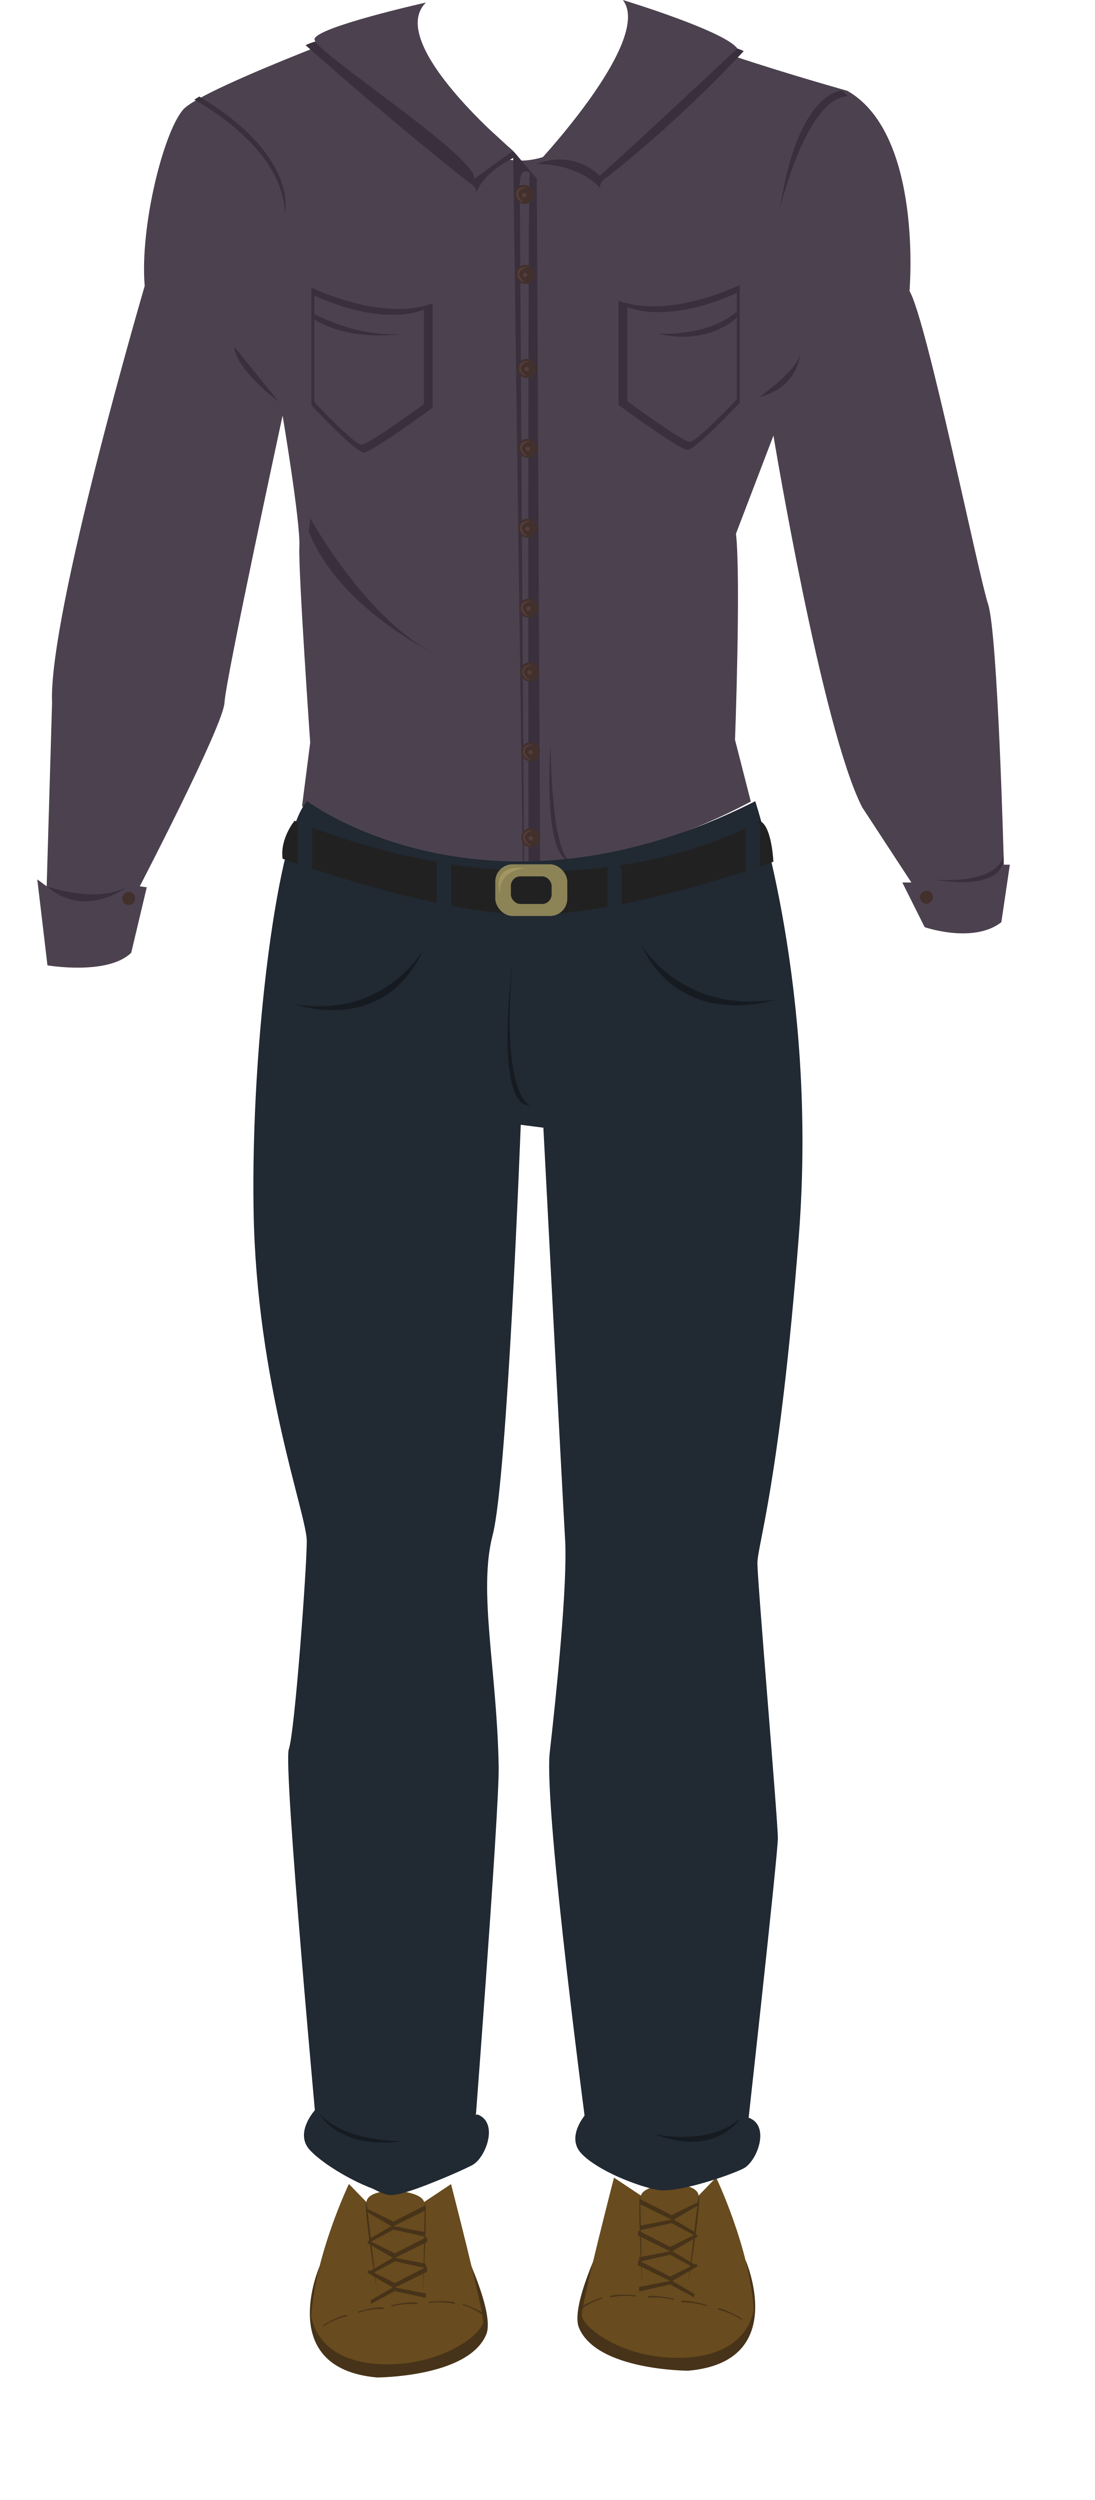 <svg xmlns="http://www.w3.org/2000/svg" viewBox="0 0 183 417.48"><defs><style>.cls-1{fill:none;}.cls-2{fill:#473319;}.cls-3{fill:#684b1e;}.cls-4{fill:#4c424f;}.cls-5{fill:#3a303d;}.cls-6{fill:#42302d;}.cls-7{fill:#543d3a;}.cls-8{fill:#212933;}.cls-9{fill:#212121;}.cls-10{fill:#8c8357;}.cls-11{fill:#a39662;}.cls-12{fill:#161b21;}</style></defs><title>ccb2</title><g id="Layer_2" data-name="Layer 2"><g id="ccb2"><g id="ccb2-2" data-name="ccb2"><rect class="cls-1" y="2.48" width="183" height="415"/><g id="dressshoes"><g id="sbbshoes"><path class="cls-2" d="M53.41,378.43S45.93,395.47,63,397c0,0,15.31,0,18.27-7.2,1.48-3.59-3.95-14.64-3.95-14.64s3.8,11.31,3,12.51S72.6,395,64,393.73s-12.21-2.81-10.55-15.3"/><path class="cls-3" d="M58.31,364.69s-5.61,11.7-6.28,22c0,0,.57,7.31,10.94,8.05s17.77-5,17.78-7.09-5.37-22.94-5.37-22.94l-4.51,3c-.49-2.23-9.38-2.73-9.63,0Z"/><path class="cls-2" d="M54,388.27s2.72-1.65,4-1.73v.21a12.38,12.38,0,0,0-4,1.74Z"/><path class="cls-2" d="M59.89,386s3-.9,4.26-.66l-.05.21a12.38,12.38,0,0,0-4.27.66Z"/><path class="cls-2" d="M65.44,384.94s3.1-.7,4.3-.38l-.07.2a12.45,12.45,0,0,0-4.29.39Z"/><path class="cls-2" d="M71.76,384.37s3.16-.32,4.31.14l-.09.19a12.34,12.34,0,0,0-4.32-.13Z"/><path class="cls-2" d="M77.46,384.74s3,1.06,3.85,2l-.16.14a12.3,12.3,0,0,0-3.85-2Z"/><path class="cls-2" d="M61.24,367.67,63,382.4S60.68,368.63,61.24,367.67Z"/><path class="cls-2" d="M70.7,382.53s.74-13.8.31-14.82l-.31,14.82"/><polyline class="cls-2" points="61.37 368.82 65.75 370.98 71.1 368.25 71.14 369.08 65.75 371.73 70.92 372.72 70.92 373.46 65.75 372.31 61.76 374.45 61.69 373.9 65.38 371.73 61.15 369.25 61.37 368.82"/><polyline class="cls-2" points="61.62 374.12 66 376.27 71.34 373.54 71.38 374.37 66 377.02 71.17 378.01 71.17 378.75 66 377.6 62.01 379.74 61.93 379.19 65.62 377.02 61.4 374.54 61.62 374.12"/><polyline class="cls-2" points="61.62 379.07 66 381.23 71.34 378.5 71.38 379.33 66 381.98 71.17 382.97 71.17 383.71 66 382.56 62.01 384.7 61.93 384.15 65.62 381.98 61.4 379.5 61.62 379.07"/></g><g id="sbbshoes-2" data-name="sbbshoes"><path class="cls-2" d="M124.58,377.34s7.48,17.05-9.56,18.53c0,0-15.31,0-18.27-7.19-1.48-3.59,4-14.65,4-14.65s-3.8,11.31-3,12.52,7.65,7.34,16.29,6.1,12.2-2.82,10.55-15.31"/><path class="cls-3" d="M119.68,363.61s5.61,11.69,6.28,22c0,0-.57,7.31-10.94,8.05s-17.77-5-17.78-7.09,5.37-22.94,5.37-22.94l4.51,3c.49-2.23,9.38-2.73,9.63,0Z"/><path class="cls-2" d="M124,387.19s-2.72-1.66-4-1.74v.22a12.38,12.38,0,0,1,4,1.74Z"/><path class="cls-2" d="M118.1,384.89s-3-.89-4.26-.65l0,.21a12.54,12.54,0,0,1,4.27.65Z"/><path class="cls-2" d="M112.55,383.86s-3.1-.7-4.3-.39l.07.21a12.34,12.34,0,0,1,4.29.38Z"/><path class="cls-2" d="M106.23,383.29s-3.16-.32-4.31.13l.09.2a12.34,12.34,0,0,1,4.32-.13Z"/><path class="cls-2" d="M100.52,383.66s-3,1-3.84,2l.16.14a12.3,12.3,0,0,1,3.85-2Z"/><path class="cls-2" d="M116.75,366.59,115,381.31S117.31,367.54,116.75,366.59Z"/><path class="cls-2" d="M107.29,381.45s-.74-13.81-.31-14.83l.31,14.83"/><polyline class="cls-2" points="116.62 367.74 112.24 369.9 106.89 367.17 106.85 368 112.24 370.64 107.07 371.64 107.07 372.38 112.24 371.22 116.23 373.37 116.3 372.81 112.61 370.64 116.84 368.16 116.62 367.74"/><polyline class="cls-2" points="116.37 373.03 111.99 375.19 106.65 372.46 106.61 373.29 111.99 375.93 106.82 376.93 106.82 377.67 111.99 376.51 115.98 378.66 116.06 378.1 112.37 375.93 116.59 373.45 116.37 373.03"/><polyline class="cls-2" points="116.37 377.99 111.99 380.15 106.65 377.42 106.61 378.25 111.99 380.89 106.82 381.89 106.82 382.63 111.99 381.47 115.98 383.62 116.06 383.06 112.37 380.89 116.59 378.41 116.37 377.99"/></g></g><g id="ccbshirt2"><path class="cls-4" d="M68.91,1.75S33.89,14.5,30.6,18.31s-7.24,19.52-6.42,29.45c0,0-16.14,55-15.48,69.6L7.8,148l-1.57-1.16,1.7,14.36s10.05,1.72,14-2.1l2.6-10.94L23.36,148s14-26.92,14.16-30.67,9.71-47.93,9.71-47.93,3,17.87,2.8,21.84S51.84,124,51.84,124L50.48,134.6s31.35,22.48,75-.75l-2.64-10.31s1-26.81.16-34.42l6.26-16.38s8.07,48.81,14.82,62.05l8.23,12.57H150.8l3.73,7.46s8.14,2.82,12.82-.83l1.42-9.6h-1s-1-38.56-2.64-43.52S154.91,53.55,152,48.59c0,0,2.3-26.14-10.37-33.42,0,0-28.67-8-35.74-12.54,0,0-3.3,22.46-17.63,24.12S68.91,1.75,68.91,1.75Z"/><g id="sbbshirt2"><path class="cls-5" d="M51.07,7.55s14.48,12.89,27.41,23c0,0,1.28.69,1.11,1.76,0,0,.72-3.38,6.89-6.28C86.48,26,62.6,1.74,51.07,7.55Z"/><path class="cls-4" d="M71.19.42c-6.94,6.8,14.56,24.76,14.56,24.76L79.3,29.82c0-4-26.87-21.26-26.74-23.26S71.19.42,71.19.42"/><path class="cls-5" d="M124.29,8.54a207.56,207.56,0,0,1-22.88,21.09s-1.28.69-1.11,1.76c0,0-3.3-4-10.66-4C89.64,27.42,112.76,2.73,124.29,8.54Z"/><path class="cls-4" d="M104.09,0s17,5.15,19.13,8.09c0,0-20,18.75-23,21.23a9.79,9.79,0,0,0-10.58-1.9S109.23,6.65,104.09,0Z"/><path class="cls-5" d="M85.75,25.18l1.62,119.18s2.34-.11,2.9-.12L89.71,29.82Z"/><path class="cls-4" d="M88.52,28.83s-1.64-1.16-1.64,1.82c0,7,.71,113.7.71,113.7h.73S88.19,30.78,88.52,28.83Z"/><ellipse class="cls-6" cx="87.59" cy="32.47" rx="1.59" ry="1.6"/><path class="cls-7" d="M88,31.24s-1.45-.14-1.67.86a1.41,1.41,0,0,0,1.24,1.71S85.12,32.1,88,31.24Z"/><circle class="cls-7" cx="87.59" cy="32.57" r="0.37"/><ellipse class="cls-6" cx="87.76" cy="45.81" rx="1.59" ry="1.6"/><path class="cls-7" d="M88.19,44.58s-1.45-.14-1.67.87a1.41,1.41,0,0,0,1.24,1.7S85.29,45.45,88.19,44.58Z"/><circle class="cls-7" cx="87.76" cy="45.91" r="0.37"/><ellipse class="cls-6" cx="88.04" cy="61.52" rx="1.59" ry="1.6"/><path class="cls-7" d="M88.47,60.29s-1.44-.14-1.66.86A1.4,1.4,0,0,0,88,62.86S85.57,61.15,88.47,60.29Z"/><circle class="cls-7" cx="88.04" cy="61.62" r="0.37"/><ellipse class="cls-6" cx="88.21" cy="74.86" rx="1.59" ry="1.6"/><path class="cls-7" d="M88.64,73.63s-1.44-.14-1.67.86a1.41,1.41,0,0,0,1.24,1.71S85.74,74.49,88.64,73.63Z"/><circle class="cls-7" cx="88.21" cy="74.96" r="0.37"/><ellipse class="cls-6" cx="88.17" cy="88.2" rx="1.59" ry="1.6"/><path class="cls-7" d="M88.6,87s-1.45-.14-1.67.86a1.41,1.41,0,0,0,1.24,1.71S85.7,87.83,88.6,87Z"/><circle class="cls-7" cx="88.17" cy="88.3" r="0.37"/><ellipse class="cls-6" cx="88.34" cy="101.54" rx="1.59" ry="1.6"/><path class="cls-7" d="M88.77,100.31s-1.45-.14-1.67.86a1.4,1.4,0,0,0,1.24,1.71S85.86,101.17,88.77,100.31Z"/><circle class="cls-7" cx="88.34" cy="101.64" r="0.37"/><ellipse class="cls-6" cx="88.51" cy="112.18" rx="1.59" ry="1.6"/><path class="cls-7" d="M89,111s-1.45-.13-1.67.87a1.39,1.39,0,0,0,1.23,1.7S86,111.82,89,111Z"/><circle class="cls-7" cx="88.51" cy="112.28" r="0.37"/><ellipse class="cls-6" cx="88.68" cy="125.52" rx="1.59" ry="1.6"/><path class="cls-7" d="M89.11,124.29s-1.44-.13-1.67.87a1.4,1.4,0,0,0,1.24,1.7S86.21,125.16,89.11,124.29Z"/><circle class="cls-7" cx="88.68" cy="125.62" r="0.37"/><ellipse class="cls-6" cx="88.71" cy="139.87" rx="1.59" ry="1.6"/><ellipse class="cls-6" cx="21.51" cy="150.02" rx="1.09" ry="1.1"/><ellipse class="cls-6" cx="154.83" cy="149.82" rx="1.09" ry="1.1"/><path class="cls-7" d="M89.14,138.64s-1.45-.14-1.67.87a1.41,1.41,0,0,0,1.24,1.7S86.23,139.51,89.14,138.64Z"/><circle class="cls-7" cx="88.71" cy="139.97" r="0.37"/><path class="cls-5" d="M52.05,48S63.66,53.8,72.3,50.67V68.08s-10.21,7.49-11.53,7.49-8.72-7.87-8.72-7.87Z"/><path class="cls-4" d="M52.53,49.35S63,54.57,70.84,51.73V67.48s-9.24,6.77-10.43,6.77-7.88-7.11-7.88-7.11Z"/><path class="cls-5" d="M123.62,47.58s-11.6,5.78-20.25,2.64V67.63s10.22,7.5,11.53,7.5,8.72-7.87,8.72-7.87Z"/><path class="cls-4" d="M123.15,48.9s-10.5,5.23-18.31,2.39V67s9.24,6.78,10.42,6.78,7.89-7.11,7.89-7.11Z"/><path class="cls-5" d="M51.87,86.55S60.88,103,72.3,109c0,0-15.71-7.54-20.73-20.32l.3-2.12"/><path class="cls-5" d="M46.58,67.08s-7.12-5.24-7.45-9.22l7.45,9.22"/><path class="cls-5" d="M126.89,66.3s6.91-4.8,6.91-7.61C133.8,58.69,133.64,64.65,126.89,66.3Z"/><path class="cls-5" d="M52.53,52.42s7.37,4.1,15,3.29c0,0-8.58,1.55-15-2.35Z"/><path class="cls-5" d="M123.15,52s-3.86,4-13.12,3.72c0,0,7.4,2.24,13.12-2.66Z"/><path class="cls-5" d="M92,124.28s-1.66,22.27,4.69,19.29C96.67,143.57,92.48,148.51,92,124.28Z"/><path class="cls-5" d="M32.47,16.65s14.89,7.79,15.14,19c0,0,2.48-9.49-14.31-19.53Z"/><path class="cls-5" d="M140.68,15.12s-7.37.06-10.33,19.75c0,0,4.42-18.71,11.43-18.79Z"/></g><path class="cls-5" d="M7.8,148s8.48,3,13.58,0C21.38,148,14.32,153.65,7.8,148Z"/><path class="cls-5" d="M155.92,146.87s10.12,1.07,11.8-3.81C167.72,143.06,168.7,148.94,155.92,146.87Z"/></g><g id="ccbpants2"><g id="sbbpants2"><g id="sbbpants"><path class="cls-8" d="M51.35,133.79s30,22.63,74.87,0c0,0,10.49,31.44,7.28,72.64s-6.92,51.62-6.92,54.6S130,304,130,306.94s-5.68,53.85-5.68,53.85-7.76,3.33-13.24,3.82-12.67-5.86-12.67-5.86-7.61-56.77-6.53-66.2,3-28.05,2.56-35.49-3.63-68.75-3.63-68.75l-3.78-.49s-2.22,59.06-4.69,68.49.73,22.57,1,38.72c.12,7.4-4.44,66.51-4.44,66.51s-10.38,5-13.59,5-12.1-7.7-12.1-7.7-5.93-64-4.94-66.76,3-30.28,3-34.74-8.4-26.31-8.89-55.1S46.58,138.51,51.35,133.79Z"/><path class="cls-9" d="M49.23,137.05s-2.46,2.95-2,6.34c0,0,25.58,9.26,41.21,9.35,16.24.09,40.81-8.85,40.81-8.85s-.25-6.15-2.36-6.84C126.9,137.05,96.54,156,49.23,137.05Z"/><rect class="cls-10" x="82.77" y="144.32" width="12.04" height="8.64" rx="2.9" ry="2.9"/><rect class="cls-9" x="85.38" y="146.34" width="6.81" height="4.61" rx="1.59" ry="1.59"/></g><path class="cls-11" d="M83.61,149.42s-1.91-5.15,4.2-4.46h0S83.05,145.27,83.61,149.42Z"/><rect class="cls-8" x="72.98" y="143.09" width="2.43" height="8.97" rx="1.22" ry="1.22"/><rect class="cls-8" x="101.51" y="144.16" width="2.43" height="8.97" rx="1.22" ry="1.22"/><rect class="cls-8" x="124.6" y="136.91" width="2.43" height="8.97" rx="1.22" ry="1.22"/><rect class="cls-8" x="49.75" y="136.66" width="2.43" height="8.97" rx="1.22" ry="1.22"/><path class="cls-12" d="M107.07,157.62s6.67,11.75,22.6,9.27C129.67,166.89,114,172.34,107.07,157.62Z"/><path class="cls-12" d="M70.83,158.42s-6.37,11.75-21.58,9.27C49.25,167.69,64.23,173.14,70.83,158.42Z"/><path class="cls-12" d="M85.67,160.37s-3.24,24.47,2.91,24.22C88.58,184.59,83.66,183.31,85.67,160.37Z"/></g><path class="cls-8" d="M52.64,352.35s-3.51,3.83-.84,6.69,9.33,6.45,12.67,7.07,12.23-3.43,14.45-4.57,4.54-7.12.85-8.47C79.77,353.07,63.67,360.79,52.64,352.35Z"/><path class="cls-8" d="M98,352.9s-3.52,3.84-.85,6.69,9.34,5.46,12.67,6.08,12.23-2.44,14.45-3.58,4.55-7.12.85-8.47C125.13,353.62,109,361.34,98,352.9Z"/><path class="cls-12" d="M53.26,352.79s3.1,6.25,14.07,4.76C67.33,357.55,57.36,357.72,53.26,352.79Z"/><path class="cls-12" d="M109.3,356.32s8.93,2.23,14.46-2.61C123.76,353.71,119.55,360.42,109.3,356.32Z"/></g></g></g></g></svg>